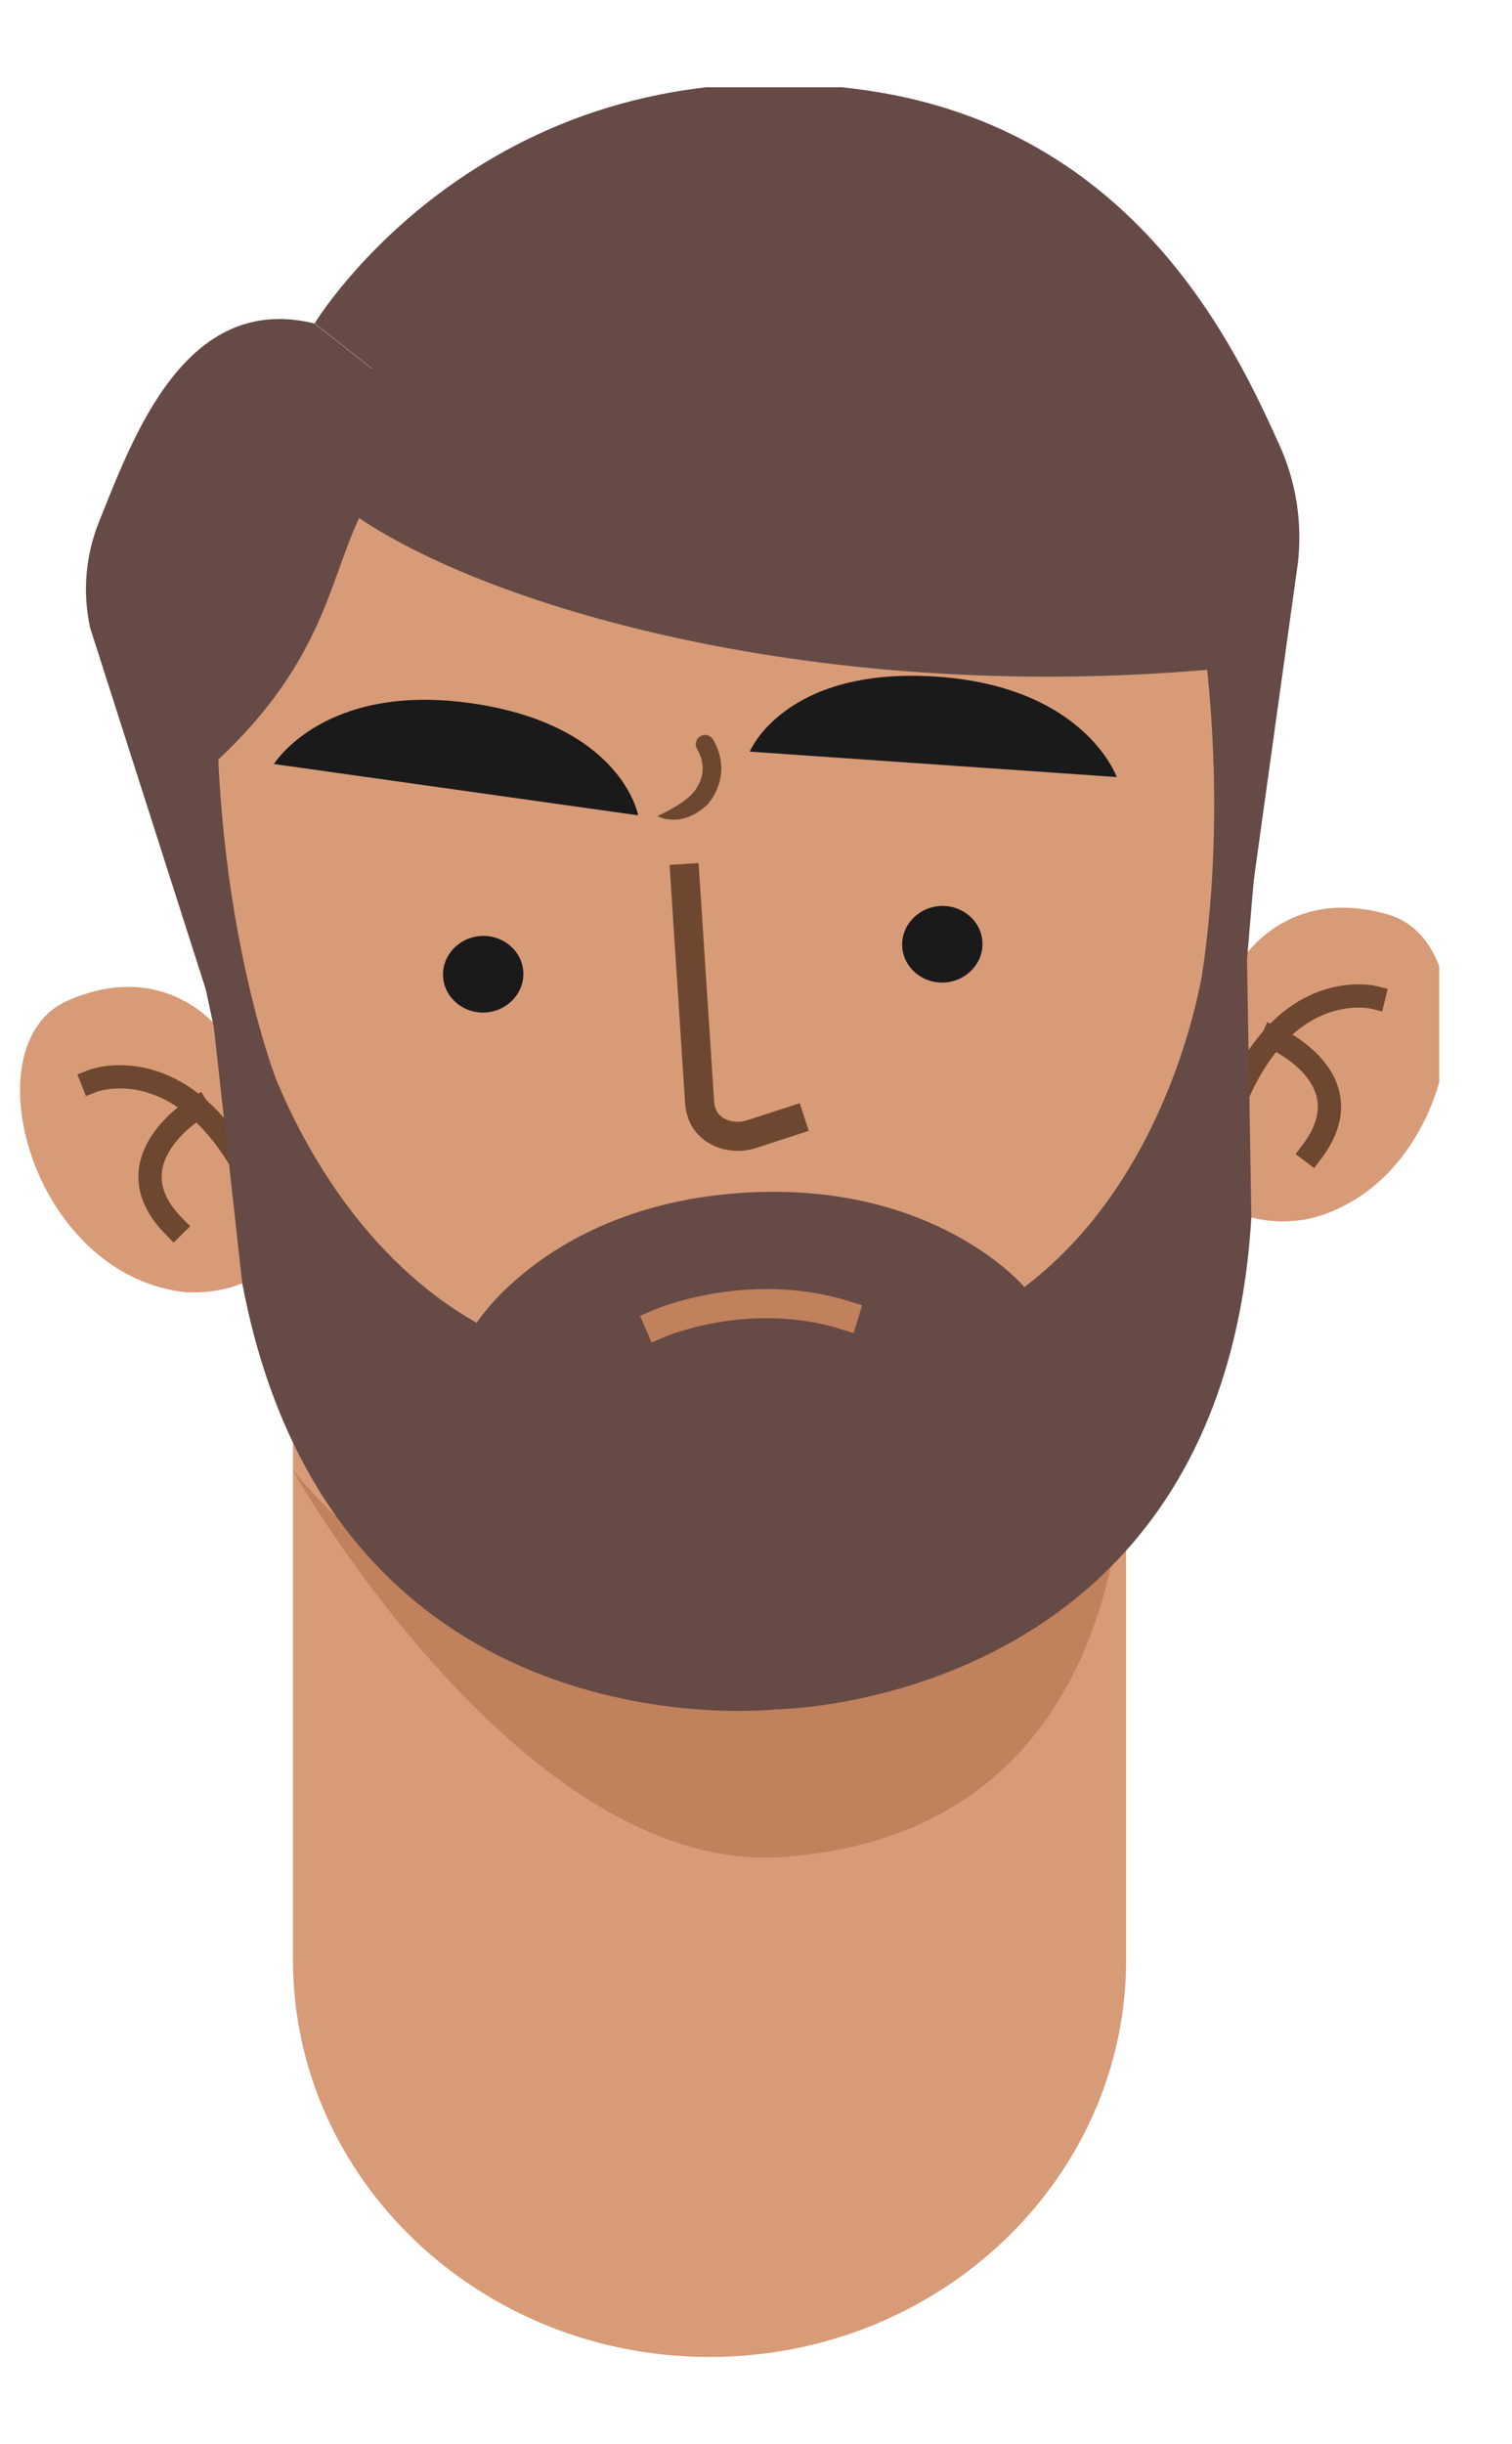 <svg width="130" height="210" viewBox="0 0 130 210" fill="none" xmlns="http://www.w3.org/2000/svg">
<g clip-path="url(#clip0_277_600)">
<path d="M25.188 95.755H96.822V168.372C96.822 187.192 80.785 202.5 61.005 202.5C41.254 202.5 25.188 187.219 25.188 168.372V95.755Z" class="skin" fill="#D89B77"/>
<path d="M25.188 126.344C25.188 126.344 44.881 161.24 67.426 159.539C102.235 156.905 96.477 115.782 96.477 115.782C96.477 115.782 82.973 143.216 61.609 143.216C37.798 143.243 25.216 126.316 25.216 126.316L25.188 126.344Z" fill="#C1815C"/>
<path d="M27.047 27.793C27.047 27.793 41.994 3.037 74.62 7.782C97.633 11.147 106.213 29.887 109.986 38.191C111.434 41.368 111.979 44.851 111.599 48.312L106.824 82.604L70.366 32.362L38.545 36.857L27.107 27.816L27.047 27.793Z" class="hair" fill="#664A46"/>
<path d="M106.681 82.614C106.681 82.614 110.549 76.011 119.343 78.571C128.137 81.132 125.555 101.259 112.821 104.647C112.821 104.647 108.258 105.907 104.441 103.132C104.441 103.132 106.556 88.23 106.682 82.641L106.681 82.614Z" class="skin" fill="#D89B77"/>
<path d="M118.105 85.69C118.105 85.69 110.743 83.861 106.29 94.323" stroke="#6E4730" stroke-width="2" stroke-linecap="square" stroke-linejoin="round"/>
<path d="M109.472 89.14C109.472 89.14 117.576 92.625 112.795 98.958" stroke="#6E4730" stroke-width="2" stroke-linecap="square" stroke-linejoin="round"/>
<path d="M18.763 88.348C18.763 88.348 14.185 82.296 5.798 85.978C-2.589 89.659 2.586 109.28 15.652 110.985C15.652 110.985 20.34 111.641 23.764 108.394C23.764 108.394 19.645 93.899 18.763 88.348Z" class="skin" fill="#D89B77"/>
<path d="M7.95 92.875C7.95 92.875 15.012 90.105 20.787 99.901" stroke="#6E4730" stroke-width="2" stroke-linecap="square" stroke-linejoin="round"/>
<path d="M16.958 95.174C16.958 95.174 9.375 99.683 14.938 105.341" stroke="#6E4730" stroke-width="2" stroke-linecap="square" stroke-linejoin="round"/>
<path d="M106.426 63.661C107.208 75.651 107.61 100.835 100.853 116.232C94.496 130.695 82.978 139.007 67.233 140.474C51.517 141.939 39.389 136.929 28.81 119.392C18.231 101.854 16.569 69.742 16.569 69.742C16.569 69.742 13.774 26.899 58.221 24C105.024 20.947 106.426 63.661 106.426 63.661Z" class="skin" fill="#D89B77"/>
<path d="M18.763 88.349L7.747 53.932C7.087 50.896 7.344 47.745 8.51 44.837C11.441 37.581 15.905 25.055 27.047 27.793L38.486 36.834C38.486 36.834 22.201 41.085 16.905 62.077L18.733 88.323L18.763 88.349Z" class="hair" fill="#664A46"/>
<path d="M109.593 56.938C109.593 56.938 102.226 20.964 77.637 19.984C53.048 19.004 33.318 30.6 33.318 30.6L28.469 34.545C28.469 34.545 29.364 35.449 31.102 36.875C11.767 39.924 16.412 67.333 16.412 67.333C27.634 58.023 28.089 50.406 30.878 44.505C42.861 52.604 73.442 61.386 109.593 56.938Z" class="hair" fill="#664A46"/>
<path d="M109.849 51.121L102.679 49.582C105.434 65.265 104.265 77.877 103.329 83.877C102.603 87.773 99.268 102.122 88.076 110.577C88.076 110.577 80.38 101.402 63.831 102.481C47.311 103.559 40.986 113.649 40.986 113.649C31.399 108.226 26.151 98.533 23.756 92.779C23.513 92.162 17.793 77.002 18.756 55.056L11.847 57.513L18.381 88.236L20.826 110.235C28.582 151.297 66.754 146.855 66.754 146.855C66.754 146.855 105.113 146.608 107.592 104.548L107.218 82.441L109.876 51.092L109.849 51.121Z" class="hair" fill="#664A46"/>
<path d="M56.675 113.703C56.675 113.703 64.266 110.418 72.566 112.967" stroke="#C1815C" stroke-width="2.5" stroke-linecap="square" stroke-linejoin="round"/>
<path d="M58.897 75.476L60.154 94.749C60.182 95.187 60.293 95.564 60.462 95.938C61.162 97.377 62.988 97.945 64.572 97.457L67.962 96.356" stroke="#6E4730" stroke-width="2.5" stroke-linecap="square" stroke-linejoin="round"/>
<path d="M44.992 83.476C45.109 85.283 43.654 86.862 41.758 86.986C39.862 87.11 38.214 85.733 38.096 83.926C37.978 82.119 39.433 80.539 41.33 80.416C43.226 80.292 44.874 81.669 44.992 83.476Z" fill="#1A1A1A"/>
<path d="M84.468 80.901C84.586 82.708 83.131 84.287 81.235 84.411C79.338 84.535 77.691 83.158 77.573 81.351C77.455 79.544 78.91 77.965 80.806 77.841C82.702 77.717 84.35 79.094 84.468 80.901Z" fill="#1A1A1A"/>
<path d="M64.482 64.577L96.017 66.761C96.017 66.761 93.246 58.916 80.336 58.122C67.454 57.323 64.477 64.55 64.477 64.55L64.482 64.577Z" fill="#1A1A1A"/>
<path d="M54.853 70.048L23.554 65.641C23.554 65.641 27.911 58.544 40.703 60.446C53.469 62.337 54.863 70.023 54.863 70.023L54.853 70.048Z" fill="#1A1A1A"/>
<path fill-rule="evenodd" clip-rule="evenodd" d="M60.224 63.25C60.608 63.031 61.099 63.163 61.319 63.546C62.524 65.64 62.035 67.626 60.897 69.05C58.594 71.299 56.52 70.114 56.52 70.114C56.52 70.114 58.801 69.107 59.642 68.055C60.443 67.052 60.751 65.772 59.927 64.341C59.707 63.958 59.84 63.469 60.224 63.25Z" fill="#6E4730"/>
</g>
<defs>
<clipPath id="clip0_277_600">
<rect width="123" height="195" fill="white" transform="translate(0.743 7.5)"/>
</clipPath>
</defs>
</svg>
